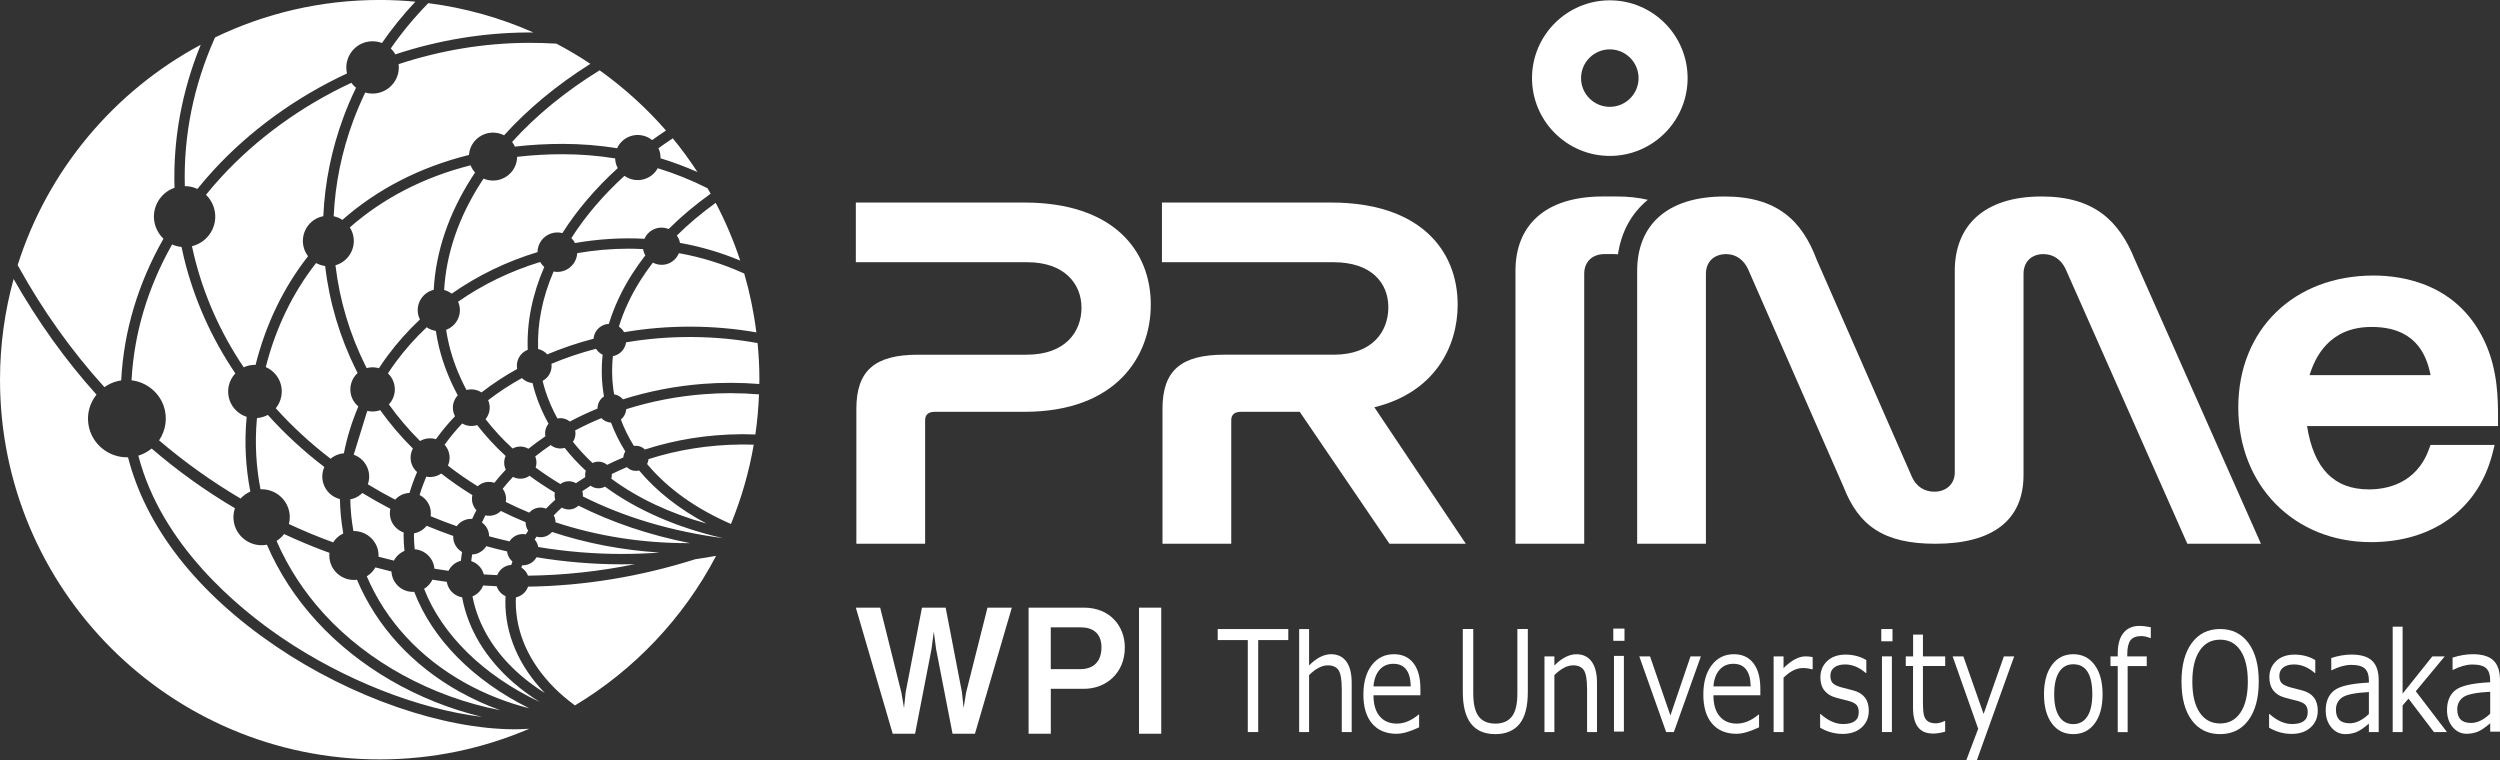 <?xml version="1.0" encoding="UTF-8"?>
<svg xmlns="http://www.w3.org/2000/svg" version="1.1" viewBox="0 0 696.37 211.69">
  <rect x="0" y="0" width="696.37" height="211.69" fill="#333333" stroke="none"/>
  <!-- Generator: Adobe Illustrator 28.7.5, SVG Export Plug-In . SVG Version: 1.2.0 Build 176)  -->
  <g>
    <g id="_x31_C_x5F_1_x5F_yoko">
      <g>
        <path d="M127.52,88.92c.68-1.4.77-2.98.25-4.45-.05-.13-.1-.27-.17-.43,6.89-4.81,14.58-8.53,22.86-11.06.3.52.69.99,1.14,1.39-3.35,7.71-4.9,15.47-4.6,23.06-2.15.85-3.37,3.07-2.95,5.35-3.51,1.94-6.85,4.14-9.93,6.53-.84-.56-1.83-.85-2.85-.85-.45,0-.9.06-1.33.17-2.17-4.04-3.81-8.29-4.87-12.64-.3-1.25-.57-2.59-.81-4.12,1.44-.53,2.59-1.57,3.26-2.95ZM93.79,73.77h0c-.12.04-.24.07-.35.11,1.15,9.76,3.98,19.23,8.42,28.12.07.13.14.27.21.4l.07.13c.54-.15,1.09-.22,1.64-.22.6,0,1.2.09,1.77.26.84-1.29,1.62-2.42,2.39-3.45,2.64-3.57,5.68-6.98,9.03-10.14-.12-.23-.21-.45-.29-.66-.51-1.47-.43-3.05.25-4.45.68-1.41,1.88-2.47,3.36-2.99.16-.05.32-.1.52-.15.58-10.63,4.15-21.17,10.63-31.32.26-.41.53-.81.8-1.22l.09-.13c-.54-.6-.96-1.28-1.25-2.02-12.98,3.29-24.3,9.11-33.64,17.3.3.47.54.96.72,1.46.62,1.77.51,3.68-.3,5.37-.82,1.7-2.26,2.98-4.06,3.61ZM151.15,106.11c.26,1.06.51,1.94.77,2.76.84,2.59,1.96,5.17,3.34,7.68.26-.05.53-.08.8-.08.98,0,1.92.33,2.68.95,2.45-1.31,5.04-2.53,7.7-3.62-.02-1.36.66-2.64,1.79-3.38-.66-3.78-.78-7.69-.37-11.62-.76-.37-1.4-.94-1.85-1.65-4.26,1.11-8.43,2.52-12.4,4.18.24,1.96-.72,3.81-2.47,4.77ZM92.8,151.07c.69-1.08,1.66-1.93,2.82-2.48-.57-3.16-.88-6.38-.94-9.57-2.13-.54-3.82-2.09-4.54-4.14-.55-1.58-.48-3.28.21-4.8-5.76-4.4-11.06-9.28-15.75-14.51-.36.2-.74.36-1.12.49-.61.21-1.25.34-1.89.39v.08c-.02.11-.04.22-.05.33-.57,6.47-.23,13.01,1.02,19.42.11,0,.22,0,.33,0,3.3,0,6.3,2.1,7.39,5.23.51,1.44.57,2.98.2,4.46,4.03,1.88,8.17,3.6,12.32,5.11ZM99.82,113.21c-.88-.72-1.53-1.66-1.9-2.72-.81-2.31-.13-4.94,1.69-6.59-.03-.05-.06-.11-.08-.16-.08-.15-.16-.3-.24-.46-4.61-9.24-7.55-19.06-8.72-29.19-.88-.11-1.75-.39-2.53-.82-6.53,8.35-11.25,18.1-14.01,28.98,1.9.83,3.37,2.41,4.05,4.35.85,2.41.36,5.13-1.26,7.12,4.55,5.06,9.69,9.79,15.27,14.06.61-.51,1.31-.91,2.07-1.18.53-.18,1.07-.29,1.63-.34.86-4.41,2.22-8.81,4.04-13.06ZM148.32,106.71c-1.1-.11-2.17-.61-2.95-1.39-3.36,1.86-6.53,3.94-9.41,6.16.06.12.12.25.17.39.58,1.65.24,3.52-.88,4.89,2.2,2.84,4.73,5.59,7.53,8.17.22-.12.45-.22.68-.3.47-.16.96-.25,1.46-.25.8,0,1.58.21,2.28.62,1.48-1.19,3.07-2.36,4.72-3.47-.25-1.23.07-2.53.87-3.51-1.5-2.7-2.71-5.48-3.61-8.27-.29-.91-.57-1.89-.85-3.05ZM147.44,142.79c.48-.55,1.09-.96,1.76-1.19.94-.33,1.97-.3,2.91.07.77-.8,1.61-1.62,2.56-2.47-.21-.64-.25-1.32-.11-1.98-2.55-1.54-4.93-3.11-7.06-4.69-.36.26-.72.44-1.09.57-1.15.39-2.43.3-3.53-.26-.99,1.05-1.95,2.16-2.86,3.31.31.4.53.81.68,1.25.27.77.33,1.6.18,2.42,2.12,1.06,4.32,2.06,6.56,2.98ZM116.18,131.5c-.69-.61-1.2-1.38-1.51-2.24-.5-1.42-.37-2.99.34-4.32-3.33-3.31-6.39-6.9-9.1-10.69-.03.01-.06.02-.09.03-1.13.4-2.34.45-3.51.17l.03-.13-3.85,12.45.04-.12c1.85.67,3.29,2.11,3.94,3.96.49,1.38.48,2.9-.01,4.29,2.46,1.5,5.01,2.94,7.6,4.28.64-.71,1.46-1.26,2.37-1.58.53-.18,1.08-.28,1.65-.31.54-1.89,1.25-3.84,2.1-5.8ZM121.38,92.16c-.91-.13-1.78-.47-2.53-1-3.19,3.01-6.08,6.27-8.59,9.67-.69.94-1.42,1.98-2.2,3.17.71.67,1.26,1.51,1.58,2.43.76,2.17.25,4.54-1.32,6.22,2.6,3.62,5.53,7.05,8.69,10.2.33-.2.67-.36,1.01-.47,1.1-.38,2.3-.39,3.41-.05,1.58-2.21,3.37-4.36,5.31-6.39-.13-.24-.23-.47-.31-.71-.62-1.78-.21-3.73,1.08-5.12-2.35-4.34-4.11-8.86-5.23-13.44-.33-1.36-.62-2.84-.88-4.51ZM148.94,127.14h0s0,0,0,0h.01ZM211.01,95.56c-11.96-2.18-24.62-2.25-36.62-.2-.23,1.68-1.41,3.11-3.01,3.67-.21.07-.43.13-.66.17-.37,3.6-.25,7.17.34,10.63.96.15,1.84.66,2.46,1.41,7.18-2.28,14.71-3.73,22.39-4.32,5.13-.39,10.38-.38,15.59.04,0-.4.03-.79.03-1.19,0-3.44-.18-6.84-.5-10.2h-.01ZM110.12,15.14c11.99-3.95,24.28-5.99,36.55-6.09.63,0,1.27,0,1.92,0-9.15-4.06-18.99-6.85-29.29-8.17l-.05.05c-3.88,3.96-7.38,8.19-10.4,12.57.5.47.92,1.02,1.27,1.62ZM54.23,68.36c-.24.08-.48.15-.76.22.21.98.4,1.85.6,2.64,2.68,11.01,7.33,21.48,13.82,31.1.25-.12.46-.21.67-.28.85-.29,1.74-.43,2.63-.41,2.87-11.37,7.79-21.56,14.62-30.27-.45-.59-.81-1.24-1.05-1.93-.62-1.77-.51-3.68.3-5.37.82-1.7,2.26-2.98,4.06-3.6.28-.1.59-.18.94-.25.41-9.35,2.3-18.64,5.63-27.62,1-2.71,2.17-5.44,3.48-8.15-.49-.39-.93-.85-1.31-1.37-13.85,6.44-26.4,15.54-36.29,26.32-1.42,1.55-2.83,3.18-4.19,4.86.94.91,1.67,2.05,2.1,3.29.75,2.13.62,4.43-.36,6.47-.99,2.05-2.73,3.6-4.9,4.35ZM120.7,156.96c.16.47.27.95.31,1.45,1.46.23,2.71.42,3.92.59.61-1.24,1.69-2.21,3-2.66.15-.05.29-.08.44-.11.08-.8.2-1.62.34-2.45-1.03-.6-1.81-1.53-2.19-2.63-.21-.59-.3-1.22-.27-1.86-2.46-.86-4.96-1.82-7.42-2.84-.68.88-1.59,1.53-2.64,1.89-.29.1-.58.17-.87.23,0,.05,0,.09,0,.14,0,.15-.02.31-.02.46,0,1.17.07,2.39.21,3.82,2.38.18,4.41,1.73,5.2,3.98ZM101.74,25.77c-1.25,2.59-2.37,5.23-3.34,7.83-3.21,8.65-5.04,17.61-5.45,26.63.85.19,1.69.53,2.42,1.02,9.78-8.61,21.64-14.69,35.26-18.09.18-2.67,1.94-4.96,4.49-5.85,1.73-.6,3.66-.46,5.29.38,6.62-7.33,14.71-14.03,24.04-19.91-3.06-2.04-6.23-3.92-9.5-5.64h-.25c-2.49-.14-4.82-.2-6.93-.2-.36,0-.71,0-1.07,0-11.99.09-23.98,2.08-35.67,5.93.44,3.4-1.59,6.66-4.86,7.79-1.44.5-2.98.54-4.45.11ZM203.63,109.51c-2.49,0-5.02.1-7.5.29-7.45.57-14.75,1.98-21.71,4.18-.06,1.11-.61,2.17-1.48,2.87.94,2.52,2.16,5,3.64,7.37,1.14-.18,2.26.19,3.05.99,8.48-2.75,17.48-4.18,26.76-4.26.26,0,.53,0,.8,0,.91,0,1.97.02,3.22.07.53-3.66.86-7.39,1.01-11.17-2.7-.22-5.32-.33-7.8-.33ZM189.21,66.88c.09.25.15.5.2.78,5.7,1,11.34,2.66,16.78,4.93-1.84-5.58-4.13-10.96-6.84-16.09-4.04,2.93-7.68,5.99-10.82,9.11.3.42.53.84.68,1.27ZM167.51,116.47c-2.5,1.03-4.95,2.18-7.29,3.41.22,1.11,0,2.26-.63,3.19,1.62,2.05,3.46,4.04,5.46,5.9.16-.08.29-.14.42-.18.39-.13.8-.2,1.22-.2.88,0,1.74.31,2.42.89,1.46-.72,2.98-1.41,4.52-2.06.04-.6.23-1.17.55-1.67-1.63-2.6-2.96-5.3-3.98-8.03-1.02-.06-2-.51-2.69-1.25ZM170.28,133.33c7.34,5.43,16.26,9.63,26.52,12.51-7.65-4.06-13.97-9.04-18.78-14.79-1.22.31-2.51-.04-3.4-.93-1.41.59-2.82,1.23-4.19,1.91.03.43-.02.87-.15,1.32ZM183.63,41.81c.26.73.38,1.5.35,2.28,3.43,1.04,6.89,2.33,10.3,3.83-2.13-3.25-4.41-6.4-6.88-9.39-1.51,1.01-2.82,1.91-3.99,2.76.09.19.15.35.21.52ZM179.73,49.82c-1.96.67-4.11.36-5.79-.84-5.94,5.42-10.92,11.26-14.79,17.34.41.41.75.87,1.02,1.38,6.45-1.13,12.97-1.53,19.35-1.19.58-1.33,1.69-2.35,3.04-2.82,1.2-.41,2.51-.37,3.69.11,3.4-3.41,7.34-6.72,11.7-9.85-.28-.5-.57-1.01-.87-1.51l-.15-.08c-4.5-2.25-9.12-4.1-13.72-5.5-.75,1.39-1.99,2.44-3.49,2.95ZM157.27,124.76c-1.33.39-2.79.09-3.88-.79-1.5,1.02-2.95,2.08-4.31,3.17.04.08.08.16.11.25.32.92.33,1.91.01,2.85,2.18,1.61,4.49,3.15,6.89,4.59.33-.25.69-.44,1.05-.56,1.08-.37,2.28-.26,3.29.33.78-.54,1.63-1.1,2.6-1.71-.09-.59-.04-1.2.15-1.76-2.16-2-4.14-4.14-5.9-6.37ZM98.59,147.92c2.92,0,5.52,1.84,6.48,4.57.29.83.41,1.7.37,2.58,1.45.39,2.88.76,4.28,1.09.64-1.21,1.67-2.16,2.94-2.71-.16-1.61-.24-2.97-.24-4.3,0-.21,0-.41.02-.62,0-.07,0-.14,0-.21-1.64-.57-2.96-1.87-3.53-3.49-.35-1-.41-2.07-.18-3.11-2.67-1.39-5.29-2.87-7.8-4.4-.69.69-1.55,1.23-2.47,1.55-.28.1-.57.17-.89.23.06,2.94.35,5.91.87,8.81.05,0,.11,0,.16,0ZM207.2,123.82h-.77c-8.95.08-17.63,1.45-25.79,4.07-.03.47-.17.94-.39,1.36,5.68,6.8,13.53,12.42,23.35,16.7,2.88-7.01,5.03-14.41,6.35-22.08-.75-.03-1.74-.06-2.75-.06ZM168.51,135.55c-.2.11-.39.2-.58.26-1.15.4-2.42.21-3.42-.51-.84.53-1.59,1.02-2.3,1.51.14.46.19.96.15,1.47,11.5,5.79,24.62,9.7,39.02,11.62-12.72-2.9-24.08-7.86-32.88-14.36ZM192.19,151.29c-11.26-2.23-21.71-5.75-31.06-10.45-.41.39-.88.68-1.4.86-1.08.37-2.26.25-3.25-.31-.78.71-1.53,1.44-2.23,2.17.11.2.19.4.26.59.15.43.23.88.23,1.34,11.67,3.85,24.06,5.8,36.85,5.8.2,0,.4,0,.6,0ZM147.07,160.35c9.93-.11,19.94-1.19,29.78-3.21-1.22.03-2.41.05-3.55.05-7.99,0-16.01-.66-23.85-1.97-.52.95-1.37,1.66-2.4,2.02-.51.18-1.06.25-1.62.23-.07.2-.14.41-.21.61.86.55,1.52,1.35,1.86,2.28ZM153.76,148.18c-.48.57-1.11,1-1.81,1.24-.8.27-1.67.3-2.5.06-.17.25-.35.52-.52.79.37.42.64.89.82,1.4.08.22.14.45.18.7,7.67,1.28,15.53,1.93,23.35,1.93,3.44,0,6.95-.13,10.47-.39-10.36-.65-20.44-2.57-29.99-5.74ZM143.49,203.14c-20.08,0-45.6-8.85-66.62-23.1-21.95-14.89-36.2-33.1-41.21-52.66-.11,0-.21,0-.32,0-4.55,0-8.72-2.92-10.22-7.22-1.23-3.51-.57-7.32,1.76-10.23-8.62-9.58-16.39-20.41-23.09-32.22-2.45,8.94-3.79,18.34-3.79,28.06,0,58.41,47.35,105.76,105.76,105.76,14.8,0,28.88-3.05,41.67-8.54-1.48.1-2.75.15-3.94.15ZM167,19.6c-9.5,5.86-17.7,12.57-24.36,19.94.31.4.58.84.79,1.3,4.32-.51,8.81-.76,13.33-.76,5.07,0,10.16.41,15.13,1.21.71-1.57,2.05-2.78,3.68-3.35,2.07-.71,4.39-.3,6.09,1.08,1.16-.84,2.42-1.72,3.85-2.67-5.48-6.28-11.68-11.91-18.48-16.76l-.03.02ZM193.72,155.76c-15.36,4.86-31.05,7.44-46.63,7.65-.46,1.32-1.51,2.38-2.83,2.83-.2.07-.4.11-.55.15v.12c-.03.3-.04.61-.04.92-.06,8.74,3.68,17.13,10.83,24.26,1.6,1.6,3.5,3.21,5.63,4.78l.03.02c16.63-9.99,30.27-24.43,39.31-41.66-2.15.39-4.03.69-5.74.93ZM144.16,149c.73-.25,1.52-.31,2.3-.15.25-.4.46-.73.67-1.03-.22-.32-.38-.62-.49-.94-.16-.45-.24-.93-.23-1.42-2.36-.97-4.68-2.03-6.89-3.13-.51.5-1.09.86-1.73,1.08-.84.29-1.74.34-2.6.15-.35.68-.67,1.33-.95,1.97.82.6,1.42,1.4,1.75,2.34.16.46.25.97.26,1.51,1.9.52,3.81,1,5.67,1.42.53-.84,1.33-1.48,2.25-1.8h0ZM5,73.98c.07.13.14.27.22.4,6.72,12.16,14.75,23.41,23.86,33.46.84-.59,1.75-1.06,2.72-1.4.63-.22,1.29-.38,1.96-.48.7-13.66,4.66-26.94,11.77-39.47-.98-.93-1.73-2.09-2.18-3.36-.75-2.14-.62-4.43.37-6.47.99-2.05,2.73-3.6,4.89-4.35-.42-13.51,2.04-26.91,7.3-39.84C31.81,25.39,13.29,47.36,4.92,73.84l.08.15ZM59.84,10.56c-5.93,13.3-8.74,27.19-8.36,41.28,1.21,0,2.42.28,3.51.78,1.46-1.8,2.96-3.55,4.46-5.18,10.14-11.05,23-20.38,37.21-26.98-.86-3.6,1.19-7.34,4.71-8.56,1.63-.56,3.41-.53,5.02.08,2.71-3.95,5.84-7.82,9.31-11.51-3.27-.31-6.59-.48-9.94-.48-16.44,0-32,3.75-45.87,10.44l-.06.13ZM132.71,142.12c-.45-.48-.78-1.03-.99-1.62-.29-.84-.34-1.73-.15-2.59-3.05-1.88-5.96-3.9-8.66-6.01-.41.28-.85.51-1.33.68-.91.31-1.89.38-2.84.19-.73,1.7-1.36,3.42-1.85,5.13,1.32.67,2.32,1.8,2.81,3.19.3.86.39,1.79.25,2.7,2.39,1,4.83,1.93,7.26,2.78.61-.83,1.43-1.44,2.38-1.77.62-.21,1.27-.29,1.93-.26.34-.75.72-1.55,1.18-2.42ZM173.85,92.53c12.05-2.07,24.78-2.06,36.83.05-.7-5.61-1.83-11.08-3.37-16.38l-.08-.04c-5.78-2.63-11.88-4.53-18.13-5.64-.57,1.39-1.69,2.47-3.1,2.96-1.35.47-2.85.35-4.14-.33-1.24,1.61-2.37,3.21-3.36,4.78-2.71,4.25-4.76,8.64-6.11,13.05.6.39,1.1.93,1.45,1.56ZM179.76,71.15c-.17-.29-.3-.57-.4-.86-.1-.28-.17-.57-.22-.9-1.55-.08-2.86-.12-4.1-.12-4.71,0-9.5.42-14.25,1.24-.12,2.22-1.6,4.18-3.71,4.92-.92.32-1.92.39-2.88.2-3.12,7.23-4.57,14.49-4.31,21.58.99.22,1.89.75,2.55,1.5,4.13-1.74,8.47-3.21,12.89-4.36.15-1.79,1.33-3.32,3.04-3.91.37-.13.78-.2,1.23-.23,1.42-4.69,3.59-9.35,6.46-13.85,1.1-1.72,2.34-3.48,3.69-5.23ZM150.29,195.5c-2.59-1.62-4.99-3.38-7.15-5.25-7.82-6.76-12.8-15.01-14.41-23.86-1.88-.33-3.42-1.63-4.04-3.4-.1-.29-.18-.6-.23-.92-1.49-.2-2.8-.39-4.02-.59-.5,1.05-1.32,1.94-2.31,2.54,4.97,12.79,16.62,24.17,32.15,31.48ZM171.33,44.12c-4.79-.77-9.69-1.16-14.57-1.16-4.29,0-8.57.24-12.71.72-.02,2.81-1.82,5.31-4.5,6.24-1.59.55-3.31.49-4.86-.17l-.08.13c-.25.36-.49.73-.72,1.1-6.17,9.67-9.59,19.7-10.17,29.79.76.2,1.49.55,2.11,1.03,7.21-5.06,15.25-8.95,23.9-11.58.01-2.33,1.5-4.4,3.72-5.17,1.04-.36,2.15-.4,3.21-.13,4.02-6.35,9.21-12.44,15.41-18.09-.15-.28-.28-.57-.38-.86-.21-.59-.32-1.2-.34-1.83ZM134.65,134.48c.99-.34,2.05-.34,3.06,0,.99-1.26,2.06-2.49,3.18-3.67-.07-.14-.15-.3-.21-.47-.38-1.09-.33-2.27.16-3.33-2.95-2.71-5.61-5.61-7.93-8.61-1.38.46-2.89.3-4.17-.43-1.78,1.87-3.43,3.86-4.9,5.91.49.54.85,1.15,1.09,1.83.46,1.31.4,2.72-.17,3.98,2.58,2.02,5.37,3.95,8.29,5.76.48-.43,1.02-.76,1.61-.96ZM141.26,153.6c-1.89-.43-3.83-.92-5.8-1.46-.61.96-1.52,1.69-2.57,2.06-.42.15-.87.23-1.38.25-.1.6-.18,1.22-.25,1.85,1.57.5,2.82,1.71,3.36,3.25.05.14.09.29.13.45,1.29.09,2.6.15,3.75.2.5-1.23,1.49-2.18,2.73-2.61.36-.13.75-.2,1.19-.23.1-.3.2-.63.32-.96-.59-.5-1.03-1.14-1.28-1.86-.1-.29-.17-.59-.2-.95ZM140.82,166.19v-.13c-1.14-.52-2.02-1.48-2.43-2.64-.02-.04-.03-.09-.04-.13-1.4-.06-2.64-.12-3.78-.2-.52,1.38-1.59,2.48-2.96,3.03,1.54,8.11,6.17,15.7,13.41,21.96,2.03,1.75,4.29,3.42,6.73,4.95-7.25-7.54-11.05-16.38-10.98-25.62,0-.41.03-.82.05-1.21ZM50.57,68.79c-.92-.09-1.8-.33-2.64-.69-6.79,12.03-10.59,24.76-11.29,37.83,4.09.49,7.6,3.28,8.95,7.14,1.12,3.2.64,6.78-1.28,9.59,7.07,6.04,14.71,11.49,22.71,16.21.75-.83,1.68-1.5,2.71-1.94-1.31-6.71-1.67-13.54-1.07-20.32,0-.1.02-.2.03-.31v-.08s.02-.07.02-.11c-2.22-.71-3.99-2.43-4.75-4.61-.91-2.61-.31-5.47,1.59-7.49-6.71-9.93-11.51-20.73-14.29-32.1-.23-.93-.45-1.95-.7-3.11ZM115.38,164.87c-2.69.15-5.14-1.47-6.02-3.99-.19-.54-.3-1.11-.32-1.69-1.43-.34-2.93-.73-4.47-1.14-.57,1.02-1.4,1.87-2.4,2.48,5.28,12.39,14.76,22.66,27.41,29.71,5.54,3.08,11.54,5.46,17.86,7.06-15.61-7.74-26.97-19.22-32.05-32.43ZM78.5,177.65c17.28,11.72,37.95,19.86,55.78,22.04-17.99-4.36-34.29-13.78-46.09-26.67-5.84-6.38-10.5-13.54-13.85-21.29-3.8.73-7.6-1.45-8.88-5.09-.57-1.64-.58-3.43-.02-5.07-8.15-4.8-15.95-10.4-23.2-16.63-.99.81-2.1,1.43-3.3,1.85-.14.05-.27.09-.41.12,6.45,24.93,27.81,42.49,39.98,50.74ZM128.17,192.77c-13.28-7.4-23.22-18.22-28.73-31.28-3.21.4-6.27-1.49-7.33-4.52-.34-.96-.45-1.96-.34-2.98-.74-.27-1.48-.54-2.22-.82-3.47-1.32-6.97-2.81-10.42-4.41-.58.77-1.29,1.41-2.1,1.91,3.22,7.42,7.69,14.28,13.29,20.39,12.27,13.41,30.05,23.1,49.02,26.77-3.89-1.4-7.64-3.11-11.16-5.07Z" fill="#fff"/>
        <g>
          <g>
            <path d="M285.33,56.42c24.67,0,35.22,13.24,35.22,28.44,0,14.36-9.58,29.85-35.22,29.85h-24.88c-1.78,0-2.76.7-2.76,2.39v34.36h-19.15v-37.59c0-10.7,5.19-15.07,17.21-15.07h30.24c10.87,0,15.26-6.48,15.26-13.09s-4.71-12.67-15.09-12.67h-47.77v-16.62h46.95Z" fill="#fff"/>
            <path d="M370.81,56.42c24.67,0,35.22,13.24,35.22,28.44,0,11.83-6.49,24.5-23.21,28.58l25.48,38.02h-21.26l-25-36.75h-16.32c-1.78,0-2.76.7-2.76,2.39v34.36h-19.15v-37.59c0-10.7,5.19-15.07,17.21-15.07h30.44c10.88,0,15.26-6.48,15.26-13.23s-4.71-12.53-15.26-12.53h-47.8v-16.62h47.15Z" fill="#fff"/>
            <path d="M448.41,43.43c-11.95,0-21.67-9.72-21.67-21.67S436.46.09,448.41.09s21.67,9.72,21.67,21.67-9.72,21.67-21.67,21.67ZM448.41,13.75c-4.41,0-8.01,3.59-8.01,8.01s3.59,8,8.01,8,8.01-3.59,8.01-8-3.59-8.01-8.01-8.01Z" fill="#fff"/>
            <g>
              <path d="M475.18,151.46h-19.15v-76.03c0-12.39,7.95-20.7,24.35-20.7,14.61,0,21.59,6.76,25.65,17.6l26.62,60.69c1.14,2.39,3.25,3.94,6.17,3.94,3.25,0,5.68-2.11,5.68-5.35v-56.18c0-12.39,7.95-20.7,24.19-20.7,14.61,0,21.59,6.76,25.97,17.6l35.12,79.13h-20.5l-33.94-76.6c-1.14-2.39-3.25-4.08-6.17-4.08-3.25,0-5.52,2.11-5.52,5.49v56.04c0,12.53-8.5,19.15-24.57,19.15-14.45,0-21.37-5.07-25.59-15.91l-26.62-60.69c-1.14-2.39-3.25-4.08-6.01-4.08-3.41,0-5.68,2.11-5.68,5.49v75.19Z" fill="#fff"/>
              <path d="M459,55.66c-2.57-.61-5.44-.93-8.65-.93h-3.87c-16.39,0-24.35,8.31-24.35,20.7v76.03h19.15v-75.19c0-3.38,2.27-5.49,5.68-5.49h2.89c.29,0,.56.04.83.07.93-6.32,3.8-11.47,8.3-15.18Z" fill="#fff"/>
            </g>
            <path d="M660.43,151.01c-21.42,0-36.96-15.77-36.96-37.5s15.49-36.76,37.68-36.76c8.33,0,23.43,2.38,30.92,18.32,3.76,8,3.75,16.39,3.75,21.4v2.21h-53.2c1.88,11.86,7.53,17.64,17.24,17.64,4.74,0,13.22-1.46,16.74-11.25l.41-1.13h17.86l-.53,2.12c-3.88,15.62-16.56,24.95-33.9,24.95ZM643.32,104.5h33.72c-1.25-6.29-4.64-13.43-16.46-13.43s-15.76,8.54-17.25,13.43Z" fill="#fff"/>
          </g>
          <g>
            <path d="M347.57,203.91v-25.62h-8.38v-3.07h19.66v3.07h-8.38v25.62h-2.91Z" fill="#fff"/>
            <path d="M376.51,203.91h-2.76v-11.79c0-2.75-.3-4.57-.91-5.46s-1.6-1.33-2.99-1.33c-1.63,0-3.37.9-5.21,2.71v15.88h-2.76v-28.7h2.76v10.13c2.07-2.08,4.12-3.12,6.15-3.12,1.83,0,3.24.68,4.23,2.04.99,1.36,1.49,3.33,1.49,5.91v13.73Z" fill="#fff"/>
            <path d="M389.05,204.4c-2.94,0-5.23-.95-6.85-2.85s-2.43-4.58-2.43-8.05.78-6.19,2.33-8.22c1.55-2.03,3.62-3.05,6.18-3.05,2.34,0,4.15.83,5.44,2.5,1.29,1.67,1.93,4.04,1.93,7.13v1.81h-13.07c0,2.54.58,4.49,1.73,5.85s2.75,2.04,4.78,2.04,4.05-.84,6.07-2.52h.13v3.56c-2.52,1.19-4.6,1.79-6.25,1.79ZM382.58,191.19h10.38c-.08-4.19-1.7-6.29-4.84-6.29-1.59,0-2.87.56-3.85,1.68-.98,1.12-1.54,2.66-1.69,4.61Z" fill="#fff"/>
            <path d="M425.57,192.75c0,4.07-.78,7.04-2.33,8.92-1.56,1.88-3.8,2.82-6.73,2.82-6.03,0-9.05-3.91-9.05-11.74v-17.54h2.91v17.86c0,3.01.51,5.18,1.52,6.5,1.01,1.32,2.55,1.99,4.62,1.99s3.57-.65,4.6-1.95c1.03-1.3,1.55-3.45,1.55-6.45v-17.95h2.91v17.54Z" fill="#fff"/>
            <path d="M444.84,203.91h-2.76v-11.81c0-2.74-.3-4.55-.91-5.44s-1.6-1.33-2.99-1.33c-1.64,0-3.38.91-5.21,2.72v15.86h-2.76v-21.08h2.76v2.54c2.08-2.09,4.13-3.13,6.15-3.13,1.83,0,3.24.68,4.23,2.04.99,1.36,1.49,3.33,1.49,5.91v13.73Z" fill="#fff"/>
            <path d="M452.5,178.5h-3.12v-3.41h3.12v3.41ZM452.33,203.78h-2.76v-21.08h2.76v21.08Z" fill="#fff"/>
            <path d="M473.78,182.83l-7.53,21.08h-2.15l-7.48-21.08h2.99l5.68,16.46,5.6-16.46h2.88Z" fill="#fff"/>
            <path d="M483.74,204.4c-2.94,0-5.23-.95-6.85-2.85s-2.43-4.58-2.43-8.05.78-6.19,2.33-8.22c1.55-2.03,3.62-3.05,6.18-3.05,2.34,0,4.15.83,5.44,2.5,1.29,1.67,1.93,4.04,1.93,7.13v1.81h-13.07c0,2.54.58,4.49,1.73,5.85s2.75,2.04,4.78,2.04,4.05-.84,6.07-2.52h.13v3.56c-2.52,1.19-4.6,1.79-6.25,1.79ZM477.27,191.19h10.38c-.08-4.19-1.7-6.29-4.84-6.29-1.59,0-2.87.56-3.85,1.68-.98,1.12-1.54,2.66-1.69,4.61Z" fill="#fff"/>
            <path d="M494.04,203.91v-21.08h2.76v3.25c2.21-2.16,4.25-3.25,6.12-3.25.66,0,1.32.06,1.99.19v3.43h-.11c-.87-.25-1.74-.37-2.63-.37-1.77,0-3.56.9-5.37,2.69v15.15h-2.76Z" fill="#fff"/>
            <path d="M513.22,204.42c-2.21,0-4.29-.58-6.23-1.73v-3.81h.11c2.11,1.87,4.2,2.8,6.28,2.8,2.91,0,4.37-1.09,4.37-3.28,0-.86-.19-1.52-.58-2-.39-.47-1.19-.88-2.41-1.21-1.02-.24-2.2-.54-3.52-.91-1.32-.37-2.35-1.03-3.08-1.97-.73-.94-1.09-2.14-1.09-3.61,0-1.87.64-3.39,1.91-4.58,1.27-1.19,2.97-1.78,5.1-1.78s4.12.51,5.78,1.53v3.62h-.11c-1.83-1.6-3.76-2.41-5.81-2.41-1.26,0-2.26.28-2.99.83-.73.55-1.1,1.32-1.1,2.3,0,.87.2,1.54.59,2s1.17.86,2.34,1.21l3.46.9c1.43.37,2.5,1.03,3.23,1.97.72.94,1.08,2.16,1.08,3.65,0,1.93-.66,3.49-1.99,4.69-1.32,1.2-3.1,1.8-5.34,1.8Z" fill="#fff"/>
            <path d="M527.15,178.63h-3.12v-3.41h3.12v3.41ZM526.98,203.91h-2.76v-21.08h2.76v21.08Z" fill="#fff"/>
            <path d="M538.35,204.32c-3.65,0-5.48-2.39-5.48-7.18v-11.62h-2.02v-2.69h2.04v-6.06h2.74v6.06h6.2v2.69h-6.2v9.76c0,2.21.13,3.65.38,4.3s.64,1.13,1.17,1.44c.52.3,1.19.46,2,.46.77,0,1.62-.22,2.55-.67h.09v2.99c-1.24.36-2.4.54-3.48.54Z" fill="#fff"/>
            <path d="M561.05,182.83l-10.38,28.86h-2.94l3.29-8.69-7.12-20.17h2.99l5.64,16.05,5.65-16.05h2.88Z" fill="#fff"/>
            <path d="M577.5,204.49c-2.52,0-4.5-.99-5.96-2.98-1.46-1.98-2.19-4.69-2.19-8.13s.74-6.15,2.21-8.15c1.47-2,3.45-3,5.95-3s4.48,1,5.95,2.99c1.47,1.99,2.21,4.71,2.21,8.17s-.73,6.17-2.2,8.14-3.45,2.96-5.96,2.96ZM577.5,185.03c-1.7,0-3.01.72-3.93,2.15s-1.38,3.5-1.38,6.21.46,4.73,1.38,6.16,2.23,2.15,3.93,2.15,3.01-.72,3.93-2.15c.92-1.43,1.38-3.48,1.38-6.16,0-5.57-1.77-8.36-5.31-8.36Z" fill="#fff"/>
            <path d="M599.09,177.74h-.09c-.96-.37-1.81-.56-2.55-.56-1.41,0-2.41.39-3.01,1.18-.59.78-.89,2.07-.89,3.86v.62h5.42v2.69h-5.32v18.4h-2.76v-18.4h-2.02v-2.69h2.02v-.82c0-2.48.52-4.37,1.57-5.69,1.04-1.32,2.54-1.98,4.48-1.98.95,0,2,.12,3.16.37v3.02Z" fill="#fff"/>
            <path d="M618.4,204.49c-3.35,0-5.98-1.29-7.89-3.87-1.91-2.58-2.86-6.17-2.86-10.76s.96-8.16,2.87-10.76c1.91-2.59,4.54-3.89,7.88-3.89s5.98,1.3,7.9,3.89c1.92,2.59,2.87,6.18,2.87,10.76s-.96,8.14-2.87,10.74c-1.92,2.59-4.55,3.89-7.9,3.89ZM618.41,178.18c-2.44,0-4.34,1.02-5.7,3.06s-2.04,4.91-2.04,8.62.68,6.58,2.04,8.61c1.36,2.03,3.26,3.05,5.7,3.05s4.33-1.02,5.68-3.05c1.36-2.03,2.04-4.9,2.04-8.61s-.68-6.61-2.04-8.64c-1.36-2.03-3.25-3.04-5.68-3.04Z" fill="#fff"/>
            <path d="M638.28,204.42c-2.21,0-4.29-.58-6.23-1.73v-3.81h.11c2.11,1.87,4.2,2.8,6.28,2.8,2.91,0,4.37-1.09,4.37-3.28,0-.86-.19-1.52-.58-2-.39-.47-1.19-.88-2.41-1.21-1.02-.24-2.2-.54-3.52-.91-1.32-.37-2.35-1.03-3.08-1.97-.73-.94-1.09-2.14-1.09-3.61,0-1.87.64-3.39,1.91-4.58,1.27-1.19,2.97-1.78,5.1-1.78s4.12.51,5.78,1.53v3.62h-.11c-1.83-1.6-3.76-2.41-5.81-2.41-1.26,0-2.26.28-2.99.83-.73.55-1.1,1.32-1.1,2.3,0,.87.2,1.54.59,2s1.17.86,2.34,1.21l3.46.9c1.43.37,2.5,1.03,3.23,1.97.72.94,1.08,2.16,1.08,3.65,0,1.93-.66,3.49-1.99,4.69-1.32,1.2-3.1,1.8-5.34,1.8Z" fill="#fff"/>
            <path d="M659.85,203.91v-2.35c-1.47,1.27-2.68,2.07-3.63,2.42-.95.34-1.92.51-2.9.51-1.58,0-2.89-.62-3.93-1.87-1.04-1.24-1.57-2.82-1.57-4.74,0-2.45.78-4.29,2.33-5.53s4.78-1.97,9.7-2.21v-.63c0-1.47-.37-2.55-1.1-3.26-.73-.7-2.01-1.05-3.85-1.05-1.62,0-3.42.5-5.4,1.49h-.13v-3.41c1.95-.63,3.83-.95,5.64-.95,2.62,0,4.54.58,5.75,1.74,1.22,1.16,1.82,2.97,1.82,5.42v14.42h-2.74ZM659.85,198.89v-6.12c-3.89.21-6.4.73-7.51,1.54-1.11.81-1.67,1.94-1.67,3.37,0,2.53,1.28,3.79,3.85,3.79,1.74,0,3.52-.86,5.32-2.57Z" fill="#fff"/>
            <path d="M681.61,203.91h-3.65l-7.08-9.31-1.64,1.89v7.43h-2.76v-29.37h2.76v18.66l8.28-10.37h3.44l-8.05,9.7,8.69,11.38Z" fill="#fff"/>
            <path d="M693.64,203.81v-2.35c-1.47,1.27-2.68,2.07-3.63,2.42-.95.34-1.92.51-2.9.51-1.58,0-2.89-.62-3.93-1.87-1.04-1.24-1.57-2.82-1.57-4.74,0-2.45.78-4.29,2.32-5.53,1.55-1.24,4.78-1.97,9.7-2.21v-.63c0-1.47-.37-2.55-1.1-3.26-.73-.7-2.02-1.05-3.85-1.05-1.62,0-3.42.5-5.4,1.49h-.12v-3.41c1.95-.63,3.83-.95,5.63-.95,2.62,0,4.54.58,5.75,1.74,1.22,1.16,1.82,2.97,1.82,5.42v14.42h-2.74ZM693.64,198.8v-6.12c-3.89.21-6.4.73-7.51,1.54s-1.67,1.94-1.67,3.37c0,2.53,1.28,3.79,3.85,3.79,1.74,0,3.52-.86,5.32-2.57Z" fill="#fff"/>
          </g>
          <g>
            <path d="M271.56,204.38h-6.23l-4.58-23.57-.64-4.86-.64,4.86-4.58,23.57h-6.23l-10.27-35.12h6.78l5.91,23.67.73,4.28.46-4.38,4.54-23.57h6.6l4.54,23.57.46,4.38.69-4.28,5.96-23.67h6.78l-10.27,35.12Z" fill="#fff"/>
            <path d="M301.91,191.87h-9.21v12.51h-6.19v-35.12h15.4c7.29,0,11.41,5.15,11.41,11.11,0,7.07-5.18,11.5-11.41,11.5ZM300.99,174.74h-8.3v11.64h8.3c3.44,0,5.82-1.97,5.82-6.06s-2.57-5.58-5.82-5.58Z" fill="#fff"/>
            <path d="M317.27,204.38v-35.12h6.19v35.12h-6.19Z" fill="#fff"/>
          </g>
        </g>
      </g>
    </g>
  </g>
</svg>